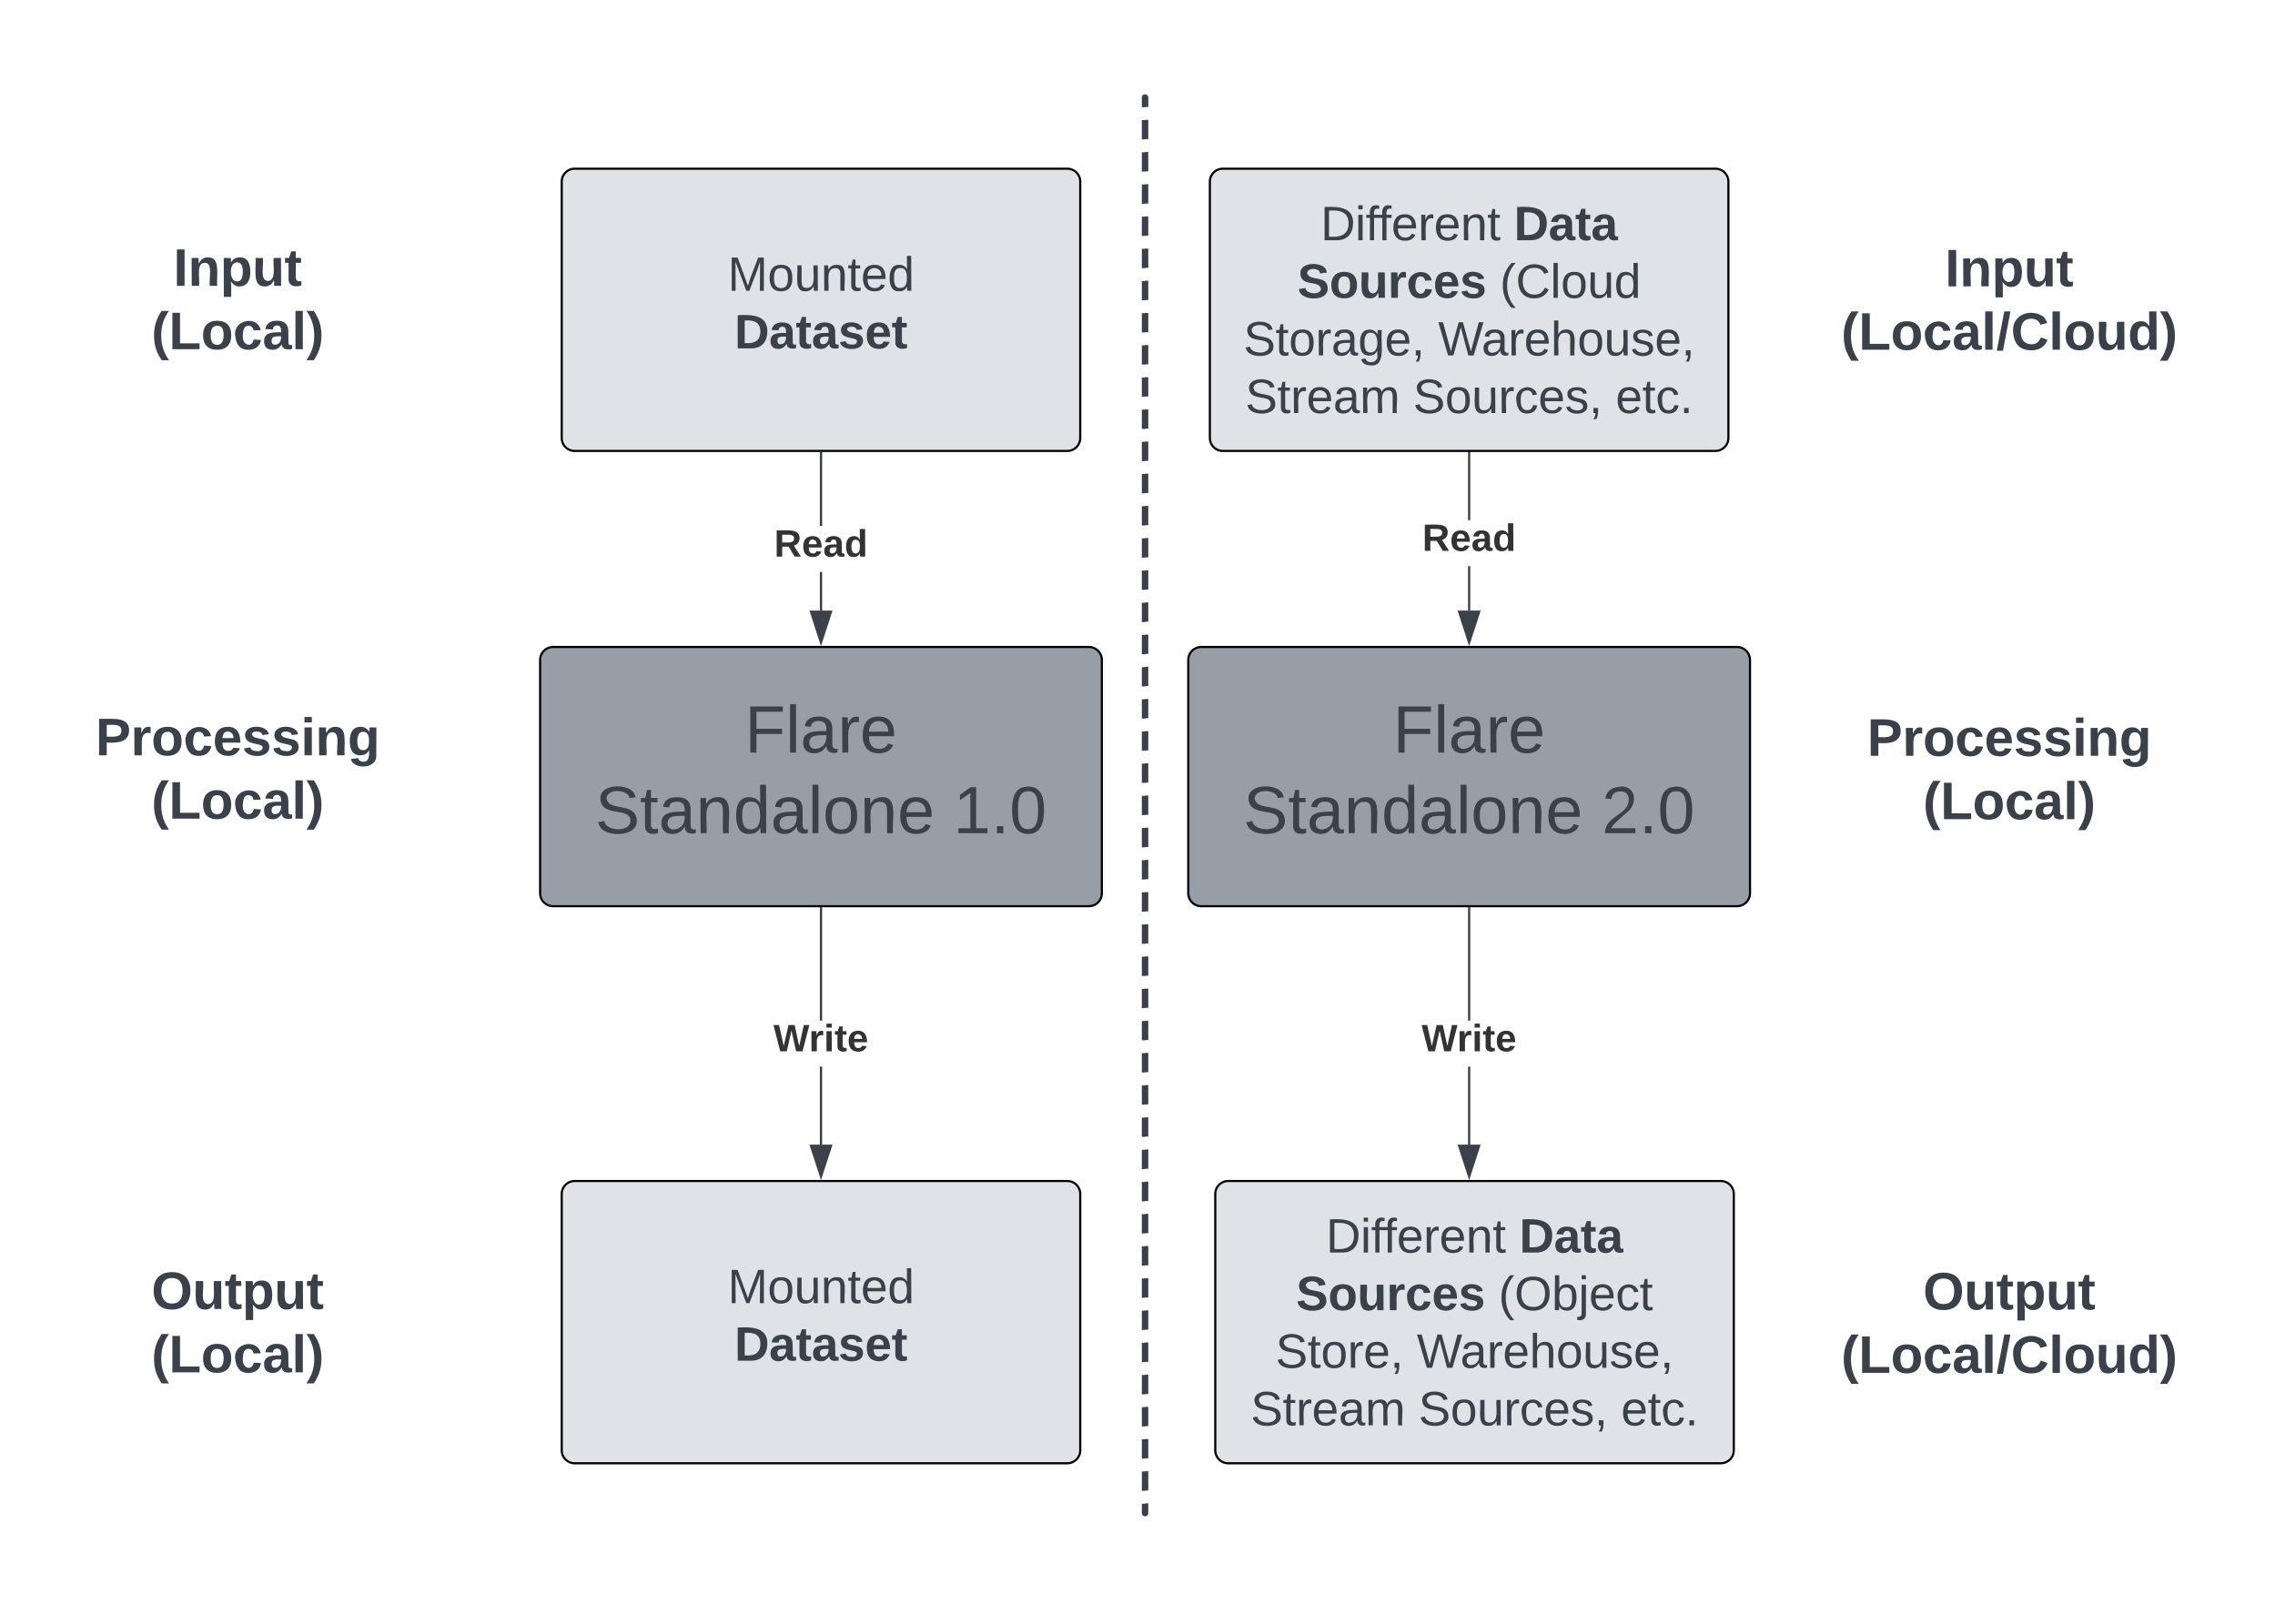 <svg xmlns="http://www.w3.org/2000/svg" xmlns:xlink="http://www.w3.org/1999/xlink" xmlns:lucid="lucid" width="1053" height="752"><g transform="translate(1090 31)" lucid:page-tab-id="0_0"><path d="M-1806.87-1258.83h3677.74v2581.66h-3677.74z" fill="#fff"/><path d="M-20 129.33a6 6 0 0 1 6-6h188.9a6 6 0 0 1 6 6v328a6 6 0 0 1-6 6H-14a6 6 0 0 1-6-6z" fill-opacity="0"/><path d="M-5.2 123.4h9.73m4.87 0h9.73m4.87 0h9.74m4.86 0l9.74-.02m4.87 0h9.74m4.87 0h9.74m4.87 0h9.75m4.86-.02h9.75m4.87 0h9.73m4.87 0h9.73m4.87 0l9.73-.02m4.87 0h9.74m4.86 0h4.87l.93.07.92.23.87.36.8.48.7.6.63.73.5.8.35.88.22.9v5m0 4.98v9.97m0 4.98v9.98m0 5v9.95m0 5v9.96m0 4.97l.02 9.97m0 4.98v9.97m0 4.97v9.97m0 4.98V253m0 4.98v9.96m0 5v9.96m0 4.98l.02 9.97m0 4.98v9.97m0 4.98v9.97m0 5v9.95m0 5v9.95m0 5v9.96m0 5l.02 9.96m0 4.98v9.97m0 5v9.96m0 5v9.95m0 5v9.97m0 4.98v4.98l-.06.94-.22.92-.36.86-.5.8-.6.72-.72.6-.8.5-.87.36-.92.22h-4.87m-4.86 0h-9.74m-4.87 0h-9.74m-4.87 0l-9.74.02m-4.87 0h-9.75m-4.86 0h-9.75m-4.87 0l-9.73.02m-4.87 0h-9.73m-4.87 0h-9.74m-4.86 0h-9.74m-4.87 0l-9.73.02m-4.87 0h-9.73m-4.87 0h-9.74m-4.86 0H-14l-.94-.06-.9-.22-.88-.36-.8-.5-.72-.6-.6-.72-.5-.8-.37-.87-.23-.93v-4.98m0-5v-9.96m0-5v-9.96m0-4.98v-9.97m0-4.98v-9.97m0-4.98v-9.97m-.02-4.98v-9.97m0-5v-9.95m0-5v-9.96m0-4.98v-9.98m0-4.98v-9.97m0-4.98v-9.98m-.02-5v-9.95m0-5v-9.95m0-5v-9.96m0-4.98V229m0-4.97v-9.97m0-4.98v-9.97m-.02-4.98v-9.96m0-5v-9.96m0-4.98v-9.97m0-4.98v-9.97m0-4.98v-5l.07-.93.22-.92.35-.87.5-.8.6-.7.72-.62.8-.5.88-.35.9-.22h4.88" stroke="#3a414a" fill="none"/><path d="M-107.5 349.33a6 6 0 0 1 6-6h363a6 6 0 0 1 6 6v131.34a6 6 0 0 1-6 6h-363a6 6 0 0 1-6-6z" stroke="#000" stroke-opacity="0" fill="#fff" fill-opacity="0"/><use xlink:href="#a" transform="matrix(1,0,0,1,-102.5,348.333) translate(152.346 59.653)"/><use xlink:href="#b" transform="matrix(1,0,0,1,-102.5,348.333) translate(111.636 86.319)"/><use xlink:href="#c" transform="matrix(1,0,0,1,-102.5,348.333) translate(165.833 86.319)"/><path d="M-20 530.43a6 6 0 0 1 6-6h728a6 6 0 0 1 6 6v131.33a6 6 0 0 1-6 6H-14a6 6 0 0 1-6-6z" fill-opacity="0"/><path d="M-5.02 524.5H4.9m4.96 0h9.9m4.97 0h9.92m4.96 0h9.93m4.95 0h9.92m4.96 0h9.92m4.96 0h9.9m4.97 0h9.93m4.96 0h9.9m4.97 0h9.9m4.97 0h9.92m4.96 0l9.92-.02m4.95 0h9.9m4.97 0h9.92m4.95 0h9.9m4.97 0h9.92m4.96 0h9.92m4.96 0h9.9m4.97 0h9.92m4.96 0h9.92m4.95 0h9.92m4.96 0h9.92m4.96 0h9.92m4.95 0h9.92m4.96 0h9.93m4.96-.02h9.9m4.96 0h9.92m4.96 0h9.92m4.96 0h9.9m4.97 0h9.9m4.97 0h9.92m4.94 0h9.92m4.96 0h9.92m4.96 0h9.9m4.97 0h9.92m4.95 0h9.92m4.96 0h9.9m4.97 0h9.92m4.96 0l9.92-.02m4.95 0h9.92m4.96 0h9.92m4.96 0h9.92m4.96 0h9.92m4.96 0h9.92m4.96 0h9.9m4.97 0h9.93m4.96 0h9.9m4.96 0h9.92m4.96 0H714l.94.06.9.22.88.36.8.5.72.6.6.72.5.8.37.88.23.9v4.9m0 4.9v9.8m0 4.9l.02 9.8m0 4.9v9.8m0 4.9v9.8m0 4.9l.02 9.8m0 4.9v9.8m0 4.9l.02 9.8m0 4.9v9.8m0 4.88v4.9l-.07.94-.22.92-.35.87-.5.8-.6.7-.72.62-.8.5-.88.35-.9.22h-4.97m-4.96 0h-9.92m-4.96 0h-9.9m-4.97 0h-9.92m-4.96 0h-9.93m-4.95 0h-9.92m-4.96 0h-9.92m-4.96 0h-9.9m-4.97 0h-9.93m-4.96 0h-9.9m-4.97 0h-9.9m-4.97 0h-9.92m-4.96 0h-9.92m-4.95 0h-9.9m-4.97 0h-9.92m-4.95 0h-9.9m-4.97 0h-9.92m-4.96 0l-9.92.02m-4.96 0h-9.9m-4.97 0h-9.92m-4.96 0h-9.92m-4.95 0h-9.92m-4.96 0h-9.92m-4.96 0h-9.92m-4.95 0h-9.92m-4.96 0h-9.93m-4.96 0h-9.9m-4.96 0h-9.92m-4.96 0h-9.92m-4.96 0h-9.9m-4.97 0h-9.9m-4.97.02h-9.92m-4.94 0h-9.92m-4.96 0h-9.92m-4.96 0h-9.9m-4.97 0h-9.92m-4.95 0h-9.92m-4.96 0h-9.9m-4.97 0h-9.92m-4.96 0h-9.92m-4.95 0h-9.92m-4.96 0h-9.92m-4.96 0h-9.92m-4.96 0H70.3m-4.96 0l-9.92.02m-4.96 0h-9.9m-4.97 0h-9.93m-4.96 0h-9.9m-4.96 0h-9.92m-4.96 0H-14l-.94-.07-.9-.23-.88-.36-.8-.48-.72-.6-.6-.73-.5-.8-.37-.88-.23-.92v-4.9m0-4.9v-9.8m0-4.9l-.02-9.8m0-4.9v-9.8m0-4.9v-9.78m0-4.9l-.02-9.8m0-4.9v-9.8m0-4.9l-.02-9.8m0-4.9v-9.8m0-4.9v-4.9l.07-.93.22-.92.35-.87.5-.8.6-.7.72-.62.8-.5.88-.36.9-.22h4.97" stroke="#3a414a" fill="none"/><path d="M-20-20.67a6 6 0 0 1 6-6h320.5a6 6 0 0 1 6 6v131.34a6 6 0 0 1-6 6H-14a6 6 0 0 1-6-6z" stroke="#000" stroke-opacity="0" fill="#fff" fill-opacity="0"/><use xlink:href="#d" transform="matrix(1,0,0,1,-15,-21.667) translate(121.068 59.653)"/><use xlink:href="#e" transform="matrix(1,0,0,1,-15,-21.667) translate(156.747 59.653)"/><use xlink:href="#f" transform="matrix(1,0,0,1,-15,-21.667) translate(96.809 86.319)"/><use xlink:href="#g" transform="matrix(1,0,0,1,-15,-21.667) translate(151.006 86.319)"/><path d="M-840 274.53a6 6 0 0 1 6-6h248a6 6 0 0 1 6 6v108a6 6 0 0 1-6 6h-248a6 6 0 0 1-6-6z" stroke="#000" fill="#979ea8"/><use xlink:href="#h" transform="matrix(1,0,0,1,-828,280.526) translate(82.698 36.889)"/><use xlink:href="#i" transform="matrix(1,0,0,1,-828,280.526) translate(13.475 74.222)"/><use xlink:href="#j" transform="matrix(1,0,0,1,-828,280.526) translate(179.315 74.222)"/><path d="M-830 53.1a6 6 0 0 1 6-6h228a6 6 0 0 1 6 6v118.66a6 6 0 0 1-6 6h-228a6 6 0 0 1-6-6z" stroke="#000" fill="#dfe3e8"/><use xlink:href="#k" transform="matrix(1,0,0,1,-818,59.096) translate(64.821 44.528)"/><use xlink:href="#l" transform="matrix(1,0,0,1,-818,59.096) translate(67.969 71.194)"/><path d="M-709.5 251.68h-1V233.8h1zm0-39.2h-1v-33.75h1z" stroke="#3a414a" stroke-width=".05" fill="#3a414a"/><path d="M-709.5 178.74h-1v-.5h1z" fill="#3a414a"/><path d="M-709.48 178.76h-1.04v-.56h1.04zm-1-.5v.45h.96v-.45z" stroke="#3a414a" stroke-width=".05" fill="#3a414a"/><path d="M-710 266.44l-4.64-14.26h9.28z" fill="#3a414a"/><path d="M-710 268.06l-5.32-16.38h10.64zm-3.95-15.38l3.95 12.15 3.95-12.15z" stroke="#3a414a" stroke-width=".05" fill="#3a414a"/><use xlink:href="#m" transform="matrix(1,0,0,1,-731.679,212.478) translate(0 14.222)"/><path d="M-709.5 498.92h-1v-36.1h1zm0-57.44h-1v-52h1z" stroke="#3a414a" stroke-width=".05" fill="#3a414a"/><path d="M-709.5 389.5h-1v-.5h1z" fill="#3a414a"/><path d="M-709.48 389.53h-1.04v-.57h1.04zm-1-.52v.48h.96V389z" stroke="#3a414a" stroke-width=".05" fill="#3a414a"/><path d="M-710 513.68l-4.64-14.26h9.28z" fill="#3a414a"/><path d="M-710 515.3l-5.32-16.38h10.64zm-3.95-15.38l3.95 12.14 3.95-12.14z" stroke="#3a414a" stroke-width=".05" fill="#3a414a"/><use xlink:href="#n" transform="matrix(1,0,0,1,-732,441.478) translate(0 14.222)"/><path d="M-540 274.53a6 6 0 0 1 6-6h248a6 6 0 0 1 6 6v108a6 6 0 0 1-6 6h-248a6 6 0 0 1-6-6z" stroke="#000" fill="#979ea8"/><use xlink:href="#h" transform="matrix(1,0,0,1,-528,280.526) translate(82.698 36.889)"/><use xlink:href="#i" transform="matrix(1,0,0,1,-528,280.526) translate(13.475 74.222)"/><use xlink:href="#o" transform="matrix(1,0,0,1,-528,280.526) translate(179.315 74.222)"/><path d="M-409.5 251.68h-1v-20.54h1zm0-41.87h-1v-36.4h1zM-409.5 173.4h-1v-.5h1z" stroke="#3a414a" stroke-width=".05" fill="#3a414a"/><path d="M-410 266.44l-4.64-14.26h9.28z" fill="#3a414a"/><path d="M-410 268.06l-5.32-16.38h10.64zm-3.95-15.38l3.95 12.15 3.95-12.15z" stroke="#3a414a" stroke-width=".05" fill="#3a414a"/><use xlink:href="#m" transform="matrix(1,0,0,1,-431.679,209.811) translate(0 14.222)"/><path d="M-409.5 498.92h-1v-36.1h1zm0-57.44h-1v-52h1z" stroke="#3a414a" stroke-width=".05" fill="#3a414a"/><path d="M-409.5 389.5h-1v-.5h1z" fill="#3a414a"/><path d="M-409.48 389.53h-1.04v-.57h1.04zm-1-.52v.48h.96V389z" stroke="#3a414a" stroke-width=".05" fill="#3a414a"/><path d="M-410 513.68l-4.64-14.26h9.28z" fill="#3a414a"/><path d="M-410 515.3l-5.32-16.38h10.64zm-3.95-15.38l3.95 12.14 3.95-12.14z" stroke="#3a414a" stroke-width=".05" fill="#3a414a"/><use xlink:href="#n" transform="matrix(1,0,0,1,-432,441.478) translate(0 14.222)"/><path d="M-530 53.1a6 6 0 0 1 6-6h228a6 6 0 0 1 6 6v118.66a6 6 0 0 1-6 6h-228a6 6 0 0 1-6-6z" stroke="#000" fill="#dfe3e8"/><use xlink:href="#p" transform="matrix(1,0,0,1,-518,59.096) translate(39.235 21.122)"/><use xlink:href="#q" transform="matrix(1,0,0,1,-518,59.096) translate(128.741 21.122)"/><use xlink:href="#r" transform="matrix(1,0,0,1,-518,59.096) translate(28.525 47.788)"/><use xlink:href="#s" transform="matrix(1,0,0,1,-518,59.096) translate(122.228 47.788)"/><use xlink:href="#t" transform="matrix(1,0,0,1,-518,59.096) translate(3.556 74.455)"/><use xlink:href="#u" transform="matrix(1,0,0,1,-518,59.096) translate(93.617 74.455)"/><use xlink:href="#v" transform="matrix(1,0,0,1,-518,59.096) translate(4.389 101.122)"/><use xlink:href="#w" transform="matrix(1,0,0,1,-518,59.096) translate(82.043 101.122)"/><use xlink:href="#x" transform="matrix(1,0,0,1,-518,59.096) translate(175.809 101.122)"/><path d="M-527.5 521.76a6 6 0 0 1 6-6h228a6 6 0 0 1 6 6v118.67a6 6 0 0 1-6 6h-228a6 6 0 0 1-6-6z" stroke="#000" fill="#dfe3e8"/><g><use xlink:href="#p" transform="matrix(1,0,0,1,-515.5,527.763) translate(39.235 21.122)"/><use xlink:href="#q" transform="matrix(1,0,0,1,-515.5,527.763) translate(128.741 21.122)"/><use xlink:href="#y" transform="matrix(1,0,0,1,-515.5,527.763) translate(25.407 47.788)"/><use xlink:href="#z" transform="matrix(1,0,0,1,-515.5,527.763) translate(119.111 47.788)"/><use xlink:href="#A" transform="matrix(1,0,0,1,-515.5,527.763) translate(15.901 74.455)"/><use xlink:href="#u" transform="matrix(1,0,0,1,-515.5,527.763) translate(81.272 74.455)"/><use xlink:href="#v" transform="matrix(1,0,0,1,-515.5,527.763) translate(4.389 101.122)"/><use xlink:href="#w" transform="matrix(1,0,0,1,-515.5,527.763) translate(82.043 101.122)"/><use xlink:href="#x" transform="matrix(1,0,0,1,-515.5,527.763) translate(175.809 101.122)"/></g><path d="M-830 521.76a6 6 0 0 1 6-6h228a6 6 0 0 1 6 6v118.67a6 6 0 0 1-6 6h-228a6 6 0 0 1-6-6z" stroke="#000" fill="#dfe3e8"/><g><use xlink:href="#k" transform="matrix(1,0,0,1,-818,527.763) translate(64.821 44.528)"/><use xlink:href="#l" transform="matrix(1,0,0,1,-818,527.763) translate(67.969 71.194)"/></g><path d="M-1100 79.1a6 6 0 0 1 6-6h228a6 6 0 0 1 6 6v56.66a6 6 0 0 1-6 6h-228a6 6 0 0 1-6-6z" stroke="#000" stroke-opacity="0" fill="#fff" fill-opacity="0"/><g><use xlink:href="#B" transform="matrix(1,0,0,1,-1095,78.096) translate(85.259 23.243)"/><use xlink:href="#C" transform="matrix(1,0,0,1,-1095,78.096) translate(75.074 52.576)"/></g><path d="M-1100 552.76a6 6 0 0 1 6-6h228a6 6 0 0 1 6 6v56.67a6 6 0 0 1-6 6h-228a6 6 0 0 1-6-6z" stroke="#000" stroke-opacity="0" fill="#fff" fill-opacity="0"/><g><use xlink:href="#D" transform="matrix(1,0,0,1,-1095,551.763) translate(75.108 23.243)"/><use xlink:href="#C" transform="matrix(1,0,0,1,-1095,551.763) translate(75.074 52.576)"/></g><path d="M-1100 296.43a6 6 0 0 1 6-6h228a6 6 0 0 1 6 6v56.67a6 6 0 0 1-6 6h-228a6 6 0 0 1-6-6z" stroke="#000" stroke-opacity="0" fill="#fff" fill-opacity="0"/><g><use xlink:href="#E" transform="matrix(1,0,0,1,-1095,295.43) translate(49.238 23.243)"/><use xlink:href="#C" transform="matrix(1,0,0,1,-1095,295.43) translate(75.074 52.576)"/></g><path d="M-280 79.33a6 6 0 0 1 6-6h228a6 6 0 0 1 6 6V136a6 6 0 0 1-6 6h-228a6 6 0 0 1-6-6z" stroke="#000" stroke-opacity="0" fill="#fff" fill-opacity="0"/><g><use xlink:href="#B" transform="matrix(1,0,0,1,-275,78.333) translate(85.259 23.243)"/><use xlink:href="#F" transform="matrix(1,0,0,1,-275,78.333) translate(37.185 52.576)"/></g><path d="M-280 553a6 6 0 0 1 6-6h228a6 6 0 0 1 6 6v56.67a6 6 0 0 1-6 6h-228a6 6 0 0 1-6-6z" stroke="#000" stroke-opacity="0" fill="#fff" fill-opacity="0"/><g><use xlink:href="#D" transform="matrix(1,0,0,1,-275,552) translate(75.108 23.243)"/><use xlink:href="#F" transform="matrix(1,0,0,1,-275,552) translate(37.185 52.576)"/></g><path d="M-280 296.67a6 6 0 0 1 6-6h228a6 6 0 0 1 6 6v56.66a6 6 0 0 1-6 6h-228a6 6 0 0 1-6-6z" stroke="#000" stroke-opacity="0" fill="#fff" fill-opacity="0"/><g><use xlink:href="#E" transform="matrix(1,0,0,1,-275,295.667) translate(49.238 23.243)"/><use xlink:href="#C" transform="matrix(1,0,0,1,-275,295.667) translate(75.074 52.576)"/></g><g fill="none"><path d="M-560 13.42a.75.75 0 0 1 .75.75V669.5a.75.75 0 0 1-.75.75.75.75 0 0 1-.75-.75V14.17a.75.75 0 0 1 .75-.75z"/><path d="M-559.26 24.48v8.93m0 5.97v8.94m0 5.97v8.94m0 5.97v8.93m0 5.96V93m0 5.96v8.94m0 5.96v8.93m0 5.95v8.94m0 5.95v8.94m0 5.95v8.93m0 5.96v8.94m0 5.96v8.94m0 5.96v8.93m0 5.96v8.94m0 5.96v8.94m0 5.96v8.93m0 5.96v8.94m0 5.96v8.94m0 5.96v8.93m0 5.96v8.95m0 5.96v8.95m0 5.96v8.94m0 5.96v8.94m0 5.96v8.94m0 5.96v8.93m0 5.96v8.93m0 5.96v8.93m0 5.96v8.92m0 5.96v8.94m0 5.96v8.94m0 5.96v8.93m0 5.97v8.94m0 5.97v8.94m0 5.96V525m0 5.96v8.94m0 5.96v8.94m0 5.95v8.94m0 5.95v8.94m0 5.95v8.94m0 5.94v8.94m0 5.96v8.94m0 5.96v8.94m0 5.95v8.94m0 5.96v4.59l-.03.1-.03.12-.06.1-.07.1-.1.07-.1.07-.1.04-.1.04h-.25l-.1-.03-.12-.03-.1-.06-.1-.07-.07-.1-.07-.1-.04-.1-.04-.1v-4.48m0-5.96v-8.95m0-5.96v-8.94m0-5.96v-8.94m0-5.96v-8.94m0-5.96v-8.93m0-5.96v-8.93m0-5.96v-8.93m0-5.96V546m0-5.96v-8.94m0-5.96v-8.94m0-5.96v-8.93m0-5.97v-8.94m0-5.97v-8.94m0-5.97v-8.93m0-5.96v-8.94m0-5.96v-8.94m0-5.96v-8.93m0-5.95V397m0-5.95v-8.94m0-5.95v-8.93m0-5.96v-8.94m0-5.96v-8.94m0-5.96v-8.93m0-5.96v-8.94m0-5.96v-8.94m0-5.96v-8.93m0-5.96v-8.94m0-5.96v-8.94m0-5.96v-8.93m0-5.96v-8.95m0-5.96v-8.95m0-5.96v-8.94m0-5.96v-8.94m0-5.96v-8.94m0-5.95v-8.93m0-5.96v-8.93m0-5.96v-8.93m0-5.95v-8.94m0-5.96v-8.94m0-5.96v-8.94m0-5.95V54.4m0-5.97V39.5m0-5.97V24.6m0-5.96v-4.59l.03-.12.03-.1.06-.1.07-.1.1-.07.1-.06.1-.05.1-.02h.25l.1.02.12.05.1.06.1.08.07.1.07.1.04.1.04.1v4.48" stroke="#3a414a" stroke-width="1.5"/></g><defs><path fill="#3a414a" d="M176-78C186 10 51 31 16-35c-5-9-9-19-11-32l52-8c4 21 12 37 35 38 23 0 32-16 32-40v-130H75v-41h101v170" id="G"/><path fill="#3a414a" d="M24-248c120-7 223 5 221 122C244-46 201 0 124 0H24v-248zM76-40c74 7 117-18 117-86 0-67-45-88-117-82v168" id="H"/><path fill="#3a414a" d="M182-130c37 4 62 22 62 59C244 23 116-4 24 0v-248c84 5 203-23 205 63 0 31-19 50-47 55zM76-148c40-3 101 13 101-30 0-44-60-28-101-31v61zm0 110c48-3 116 14 116-37 0-48-69-32-116-35v72" id="I"/><path fill="#3a414a" d="M67-125c0 53 21 87 73 88 37 1 54-22 65-47l45 17C233-25 199 4 140 4 58 4 20-42 15-125 8-235 124-281 211-232c18 10 29 29 36 50l-46 12c-8-25-30-41-62-41-52 0-71 34-72 86" id="J"/><g id="a"><use transform="matrix(0.062,0,0,0.062,0,0)" xlink:href="#G"/><use transform="matrix(0.062,0,0,0.062,12.346,0)" xlink:href="#H"/><use transform="matrix(0.062,0,0,0.062,28.333,0)" xlink:href="#I"/><use transform="matrix(0.062,0,0,0.062,44.321,0)" xlink:href="#J"/></g><path fill="#3a414a" d="M133-34C117-15 103 5 69 4 32 3 11-16 11-54c-1-60 55-63 116-61 1-26-3-47-28-47-18 1-26 9-28 27l-52-2c7-38 36-58 82-57s74 22 75 68l1 82c-1 14 12 18 25 15v27c-30 8-71 5-69-32zm-48 3c29 0 43-24 42-57-32 0-66-3-65 30 0 17 8 27 23 27" id="K"/><path fill="#3a414a" d="M115-3C79 11 28 4 28-45v-112H4v-33h27l15-45h31v45h36v33H77v99c-1 23 16 31 38 25v30" id="L"/><g id="b"><use transform="matrix(0.062,0,0,0.062,0,0)" xlink:href="#H"/><use transform="matrix(0.062,0,0,0.062,15.988,0)" xlink:href="#K"/><use transform="matrix(0.062,0,0,0.062,28.333,0)" xlink:href="#L"/><use transform="matrix(0.062,0,0,0.062,35.679,0)" xlink:href="#K"/></g><path fill="#3a414a" d="M169-182c-1-43-94-46-97-3 18 66 151 10 154 114 3 95-165 93-204 36-6-8-10-19-12-30l50-8c3 46 112 56 116 5-17-69-150-10-154-114-4-87 153-88 188-35 5 8 8 18 10 28" id="M"/><path fill="#3a414a" d="M110-194c64 0 96 36 96 99 0 64-35 99-97 99-61 0-95-36-95-99 0-62 34-99 96-99zm-1 164c35 0 45-28 45-65 0-40-10-65-43-65-34 0-45 26-45 65 0 36 10 65 43 65" id="N"/><path fill="#3a414a" d="M85 4C-2 5 27-109 22-190h50c7 57-23 150 33 157 60-5 35-97 40-157h50l1 190h-47c-2-12 1-28-3-38-12 25-28 42-61 42" id="O"/><path fill="#3a414a" d="M135-150c-39-12-60 13-60 57V0H25l-1-190h47c2 13-1 29 3 40 6-28 27-53 61-41v41" id="P"/><path fill="#3a414a" d="M190-63c-7 42-38 67-86 67-59 0-84-38-90-98-12-110 154-137 174-36l-49 2c-2-19-15-32-35-32-30 0-35 28-38 64-6 74 65 87 74 30" id="Q"/><path fill="#3a414a" d="M185-48c-13 30-37 53-82 52C43 2 14-33 14-96s30-98 90-98c62 0 83 45 84 108H66c0 31 8 55 39 56 18 0 30-7 34-22zm-45-69c5-46-57-63-70-21-2 6-4 13-4 21h74" id="R"/><path fill="#3a414a" d="M137-138c1-29-70-34-71-4 15 46 118 7 119 86 1 83-164 76-172 9l43-7c4 19 20 25 44 25 33 8 57-30 24-41C81-84 22-81 20-136c-2-80 154-74 161-7" id="S"/><g id="c"><use transform="matrix(0.062,0,0,0.062,0,0)" xlink:href="#M"/><use transform="matrix(0.062,0,0,0.062,14.815,0)" xlink:href="#N"/><use transform="matrix(0.062,0,0,0.062,28.333,0)" xlink:href="#O"/><use transform="matrix(0.062,0,0,0.062,41.852,0)" xlink:href="#P"/><use transform="matrix(0.062,0,0,0.062,50.494,0)" xlink:href="#Q"/><use transform="matrix(0.062,0,0,0.062,62.84,0)" xlink:href="#R"/><use transform="matrix(0.062,0,0,0.062,75.185,0)" xlink:href="#S"/></g><path fill="#3a414a" d="M175 0L67-191c6 58 2 128 3 191H24v-248h59L193-55c-6-58-2-129-3-193h46V0h-61" id="T"/><g id="d"><use transform="matrix(0.062,0,0,0.062,0,0)" xlink:href="#T"/><use transform="matrix(0.062,0,0,0.062,15.988,0)" xlink:href="#N"/></g><path fill="#3a414a" d="M140-251c80 0 125 45 125 126 0 70-33 111-92 124 6 28 34 38 68 31l-1 36C177 83 129 55 120 2 51-6 15-50 15-125c0-81 44-126 125-126zm-1 214c52 0 73-35 73-88 0-50-21-86-72-86-52 0-73 35-73 86s22 88 72 88" id="U"/><path fill="#3a414a" d="M24 0v-248h52v208h133V0H24" id="V"/><g id="e"><use transform="matrix(0.062,0,0,0.062,0,0)" xlink:href="#M"/><use transform="matrix(0.062,0,0,0.062,14.815,0)" xlink:href="#U"/><use transform="matrix(0.062,0,0,0.062,32.099,0)" xlink:href="#V"/></g><g id="f"><use transform="matrix(0.062,0,0,0.062,0,0)" xlink:href="#H"/><use transform="matrix(0.062,0,0,0.062,15.988,0)" xlink:href="#K"/><use transform="matrix(0.062,0,0,0.062,28.333,0)" xlink:href="#L"/><use transform="matrix(0.062,0,0,0.062,35.679,0)" xlink:href="#K"/></g><g id="g"><use transform="matrix(0.062,0,0,0.062,0,0)" xlink:href="#M"/><use transform="matrix(0.062,0,0,0.062,14.815,0)" xlink:href="#N"/><use transform="matrix(0.062,0,0,0.062,28.333,0)" xlink:href="#O"/><use transform="matrix(0.062,0,0,0.062,41.852,0)" xlink:href="#P"/><use transform="matrix(0.062,0,0,0.062,50.494,0)" xlink:href="#Q"/><use transform="matrix(0.062,0,0,0.062,62.84,0)" xlink:href="#R"/></g><path fill="#3a414a" d="M63-220v92h138v28H63V0H30v-248h175v28H63" id="W"/><path fill="#3a414a" d="M24 0v-261h32V0H24" id="X"/><path fill="#3a414a" d="M141-36C126-15 110 5 73 4 37 3 15-17 15-53c-1-64 63-63 125-63 3-35-9-54-41-54-24 1-41 7-42 31l-33-3c5-37 33-52 76-52 45 0 72 20 72 64v82c-1 20 7 32 28 27v20c-31 9-61-2-59-35zM48-53c0 20 12 33 32 33 41-3 63-29 60-74-43 2-92-5-92 41" id="Y"/><path fill="#3a414a" d="M114-163C36-179 61-72 57 0H25l-1-190h30c1 12-1 29 2 39 6-27 23-49 58-41v29" id="Z"/><path fill="#3a414a" d="M100-194c63 0 86 42 84 106H49c0 40 14 67 53 68 26 1 43-12 49-29l28 8c-11 28-37 45-77 45C44 4 14-33 15-96c1-61 26-98 85-98zm52 81c6-60-76-77-97-28-3 7-6 17-6 28h103" id="aa"/><g id="h"><use transform="matrix(0.086,0,0,0.086,0,0)" xlink:href="#W"/><use transform="matrix(0.086,0,0,0.086,18.926,0)" xlink:href="#X"/><use transform="matrix(0.086,0,0,0.086,25.753,0)" xlink:href="#Y"/><use transform="matrix(0.086,0,0,0.086,43.037,0)" xlink:href="#Z"/><use transform="matrix(0.086,0,0,0.086,53.321,0)" xlink:href="#aa"/></g><path fill="#3a414a" d="M185-189c-5-48-123-54-124 2 14 75 158 14 163 119 3 78-121 87-175 55-17-10-28-26-33-46l33-7c5 56 141 63 141-1 0-78-155-14-162-118-5-82 145-84 179-34 5 7 8 16 11 25" id="ab"/><path fill="#3a414a" d="M59-47c-2 24 18 29 38 22v24C64 9 27 4 27-40v-127H5v-23h24l9-43h21v43h35v23H59v120" id="ac"/><path fill="#3a414a" d="M117-194c89-4 53 116 60 194h-32v-121c0-31-8-49-39-48C34-167 62-67 57 0H25l-1-190h30c1 10-1 24 2 32 11-22 29-35 61-36" id="ad"/><path fill="#3a414a" d="M85-194c31 0 48 13 60 33l-1-100h32l1 261h-30c-2-10 0-23-3-31C134-8 116 4 85 4 32 4 16-35 15-94c0-66 23-100 70-100zm9 24c-40 0-46 34-46 75 0 40 6 74 45 74 42 0 51-32 51-76 0-42-9-74-50-73" id="ae"/><path fill="#3a414a" d="M100-194c62-1 85 37 85 99 1 63-27 99-86 99S16-35 15-95c0-66 28-99 85-99zM99-20c44 1 53-31 53-75 0-43-8-75-51-75s-53 32-53 75 10 74 51 75" id="af"/><g id="i"><use transform="matrix(0.086,0,0,0.086,0,0)" xlink:href="#ab"/><use transform="matrix(0.086,0,0,0.086,20.741,0)" xlink:href="#ac"/><use transform="matrix(0.086,0,0,0.086,29.383,0)" xlink:href="#Y"/><use transform="matrix(0.086,0,0,0.086,46.667,0)" xlink:href="#ad"/><use transform="matrix(0.086,0,0,0.086,63.951,0)" xlink:href="#ae"/><use transform="matrix(0.086,0,0,0.086,81.235,0)" xlink:href="#Y"/><use transform="matrix(0.086,0,0,0.086,98.519,0)" xlink:href="#X"/><use transform="matrix(0.086,0,0,0.086,105.346,0)" xlink:href="#af"/><use transform="matrix(0.086,0,0,0.086,122.63,0)" xlink:href="#ad"/><use transform="matrix(0.086,0,0,0.086,139.914,0)" xlink:href="#aa"/></g><path fill="#3a414a" d="M27 0v-27h64v-190l-56 39v-29l58-41h29v221h61V0H27" id="ag"/><path fill="#3a414a" d="M33 0v-38h34V0H33" id="ah"/><path fill="#3a414a" d="M101-251c68 0 85 55 85 127S166 4 100 4C33 4 14-52 14-124c0-73 17-127 87-127zm-1 229c47 0 54-49 54-102s-4-102-53-102c-51 0-55 48-55 102 0 53 5 102 54 102" id="ai"/><g id="j"><use transform="matrix(0.086,0,0,0.086,0,0)" xlink:href="#ag"/><use transform="matrix(0.086,0,0,0.086,17.284,0)" xlink:href="#ah"/><use transform="matrix(0.086,0,0,0.086,25.926,0)" xlink:href="#ai"/></g><path fill="#3a414a" d="M240 0l2-218c-23 76-54 145-80 218h-23L58-218 59 0H30v-248h44l77 211c21-75 51-140 76-211h43V0h-30" id="aj"/><path fill="#3a414a" d="M84 4C-5 8 30-112 23-190h32v120c0 31 7 50 39 49 72-2 45-101 50-169h31l1 190h-30c-1-10 1-25-2-33-11 22-28 36-60 37" id="ak"/><g id="k"><use transform="matrix(0.062,0,0,0.062,0,0)" xlink:href="#aj"/><use transform="matrix(0.062,0,0,0.062,18.457,0)" xlink:href="#af"/><use transform="matrix(0.062,0,0,0.062,30.802,0)" xlink:href="#ak"/><use transform="matrix(0.062,0,0,0.062,43.148,0)" xlink:href="#ad"/><use transform="matrix(0.062,0,0,0.062,55.494,0)" xlink:href="#ac"/><use transform="matrix(0.062,0,0,0.062,61.667,0)" xlink:href="#aa"/><use transform="matrix(0.062,0,0,0.062,74.012,0)" xlink:href="#ae"/></g><g id="l"><use transform="matrix(0.062,0,0,0.062,0,0)" xlink:href="#H"/><use transform="matrix(0.062,0,0,0.062,15.988,0)" xlink:href="#K"/><use transform="matrix(0.062,0,0,0.062,28.333,0)" xlink:href="#L"/><use transform="matrix(0.062,0,0,0.062,35.679,0)" xlink:href="#K"/><use transform="matrix(0.062,0,0,0.062,48.025,0)" xlink:href="#S"/><use transform="matrix(0.062,0,0,0.062,60.37,0)" xlink:href="#R"/><use transform="matrix(0.062,0,0,0.062,72.716,0)" xlink:href="#L"/></g><path fill="#333" d="M240-174c0 40-23 61-54 70L253 0h-59l-57-94H76V0H24v-248c93 4 217-23 216 74zM76-134c48-2 112 12 112-38 0-48-66-32-112-35v73" id="al"/><path fill="#333" d="M185-48c-13 30-37 53-82 52C43 2 14-33 14-96s30-98 90-98c62 0 83 45 84 108H66c0 31 8 55 39 56 18 0 30-7 34-22zm-45-69c5-46-57-63-70-21-2 6-4 13-4 21h74" id="am"/><path fill="#333" d="M133-34C117-15 103 5 69 4 32 3 11-16 11-54c-1-60 55-63 116-61 1-26-3-47-28-47-18 1-26 9-28 27l-52-2c7-38 36-58 82-57s74 22 75 68l1 82c-1 14 12 18 25 15v27c-30 8-71 5-69-32zm-48 3c29 0 43-24 42-57-32 0-66-3-65 30 0 17 8 27 23 27" id="an"/><path fill="#333" d="M88-194c31-1 46 15 58 34l-1-101h50l1 261h-48c-2-10 0-23-3-31C134-8 116 4 84 4 32 4 16-41 15-95c0-56 19-97 73-99zm17 164c33 0 40-30 41-66 1-37-9-64-41-64s-38 30-39 65c0 43 13 65 39 65" id="ao"/><g id="m"><use transform="matrix(0.049,0,0,0.049,0,0)" xlink:href="#al"/><use transform="matrix(0.049,0,0,0.049,12.79,0)" xlink:href="#am"/><use transform="matrix(0.049,0,0,0.049,22.667,0)" xlink:href="#an"/><use transform="matrix(0.049,0,0,0.049,32.543,0)" xlink:href="#ao"/></g><path fill="#333" d="M275 0h-61l-44-196L126 0H64L0-248h53L97-49l45-199h58l43 199 44-199h52" id="ap"/><path fill="#333" d="M135-150c-39-12-60 13-60 57V0H25l-1-190h47c2 13-1 29 3 40 6-28 27-53 61-41v41" id="aq"/><path fill="#333" d="M25-224v-37h50v37H25zM25 0v-190h50V0H25" id="ar"/><path fill="#333" d="M115-3C79 11 28 4 28-45v-112H4v-33h27l15-45h31v45h36v33H77v99c-1 23 16 31 38 25v30" id="as"/><g id="n"><use transform="matrix(0.049,0,0,0.049,0,0)" xlink:href="#ap"/><use transform="matrix(0.049,0,0,0.049,16.395,0)" xlink:href="#aq"/><use transform="matrix(0.049,0,0,0.049,23.309,0)" xlink:href="#ar"/><use transform="matrix(0.049,0,0,0.049,28.247,0)" xlink:href="#as"/><use transform="matrix(0.049,0,0,0.049,34.123,0)" xlink:href="#am"/></g><path fill="#3a414a" d="M101-251c82-7 93 87 43 132L82-64C71-53 59-42 53-27h129V0H18c2-99 128-94 128-182 0-28-16-43-45-43s-46 15-49 41l-32-3c6-41 34-60 81-64" id="at"/><g id="o"><use transform="matrix(0.086,0,0,0.086,0,0)" xlink:href="#at"/><use transform="matrix(0.086,0,0,0.086,17.284,0)" xlink:href="#ah"/><use transform="matrix(0.086,0,0,0.086,25.926,0)" xlink:href="#ai"/></g><path fill="#3a414a" d="M30-248c118-7 216 8 213 122C240-48 200 0 122 0H30v-248zM63-27c89 8 146-16 146-99s-60-101-146-95v194" id="au"/><path fill="#3a414a" d="M24-231v-30h32v30H24zM24 0v-190h32V0H24" id="av"/><path fill="#3a414a" d="M101-234c-31-9-42 10-38 44h38v23H63V0H32v-167H5v-23h27c-7-52 17-82 69-68v24" id="aw"/><g id="p"><use transform="matrix(0.062,0,0,0.062,0,0)" xlink:href="#au"/><use transform="matrix(0.062,0,0,0.062,15.988,0)" xlink:href="#av"/><use transform="matrix(0.062,0,0,0.062,20.864,0)" xlink:href="#aw"/><use transform="matrix(0.062,0,0,0.062,26.605,0)" xlink:href="#aw"/><use transform="matrix(0.062,0,0,0.062,32.778,0)" xlink:href="#aa"/><use transform="matrix(0.062,0,0,0.062,45.123,0)" xlink:href="#Z"/><use transform="matrix(0.062,0,0,0.062,52.469,0)" xlink:href="#aa"/><use transform="matrix(0.062,0,0,0.062,64.815,0)" xlink:href="#ad"/><use transform="matrix(0.062,0,0,0.062,77.16,0)" xlink:href="#ac"/></g><g id="q"><use transform="matrix(0.062,0,0,0.062,0,0)" xlink:href="#H"/><use transform="matrix(0.062,0,0,0.062,15.988,0)" xlink:href="#K"/><use transform="matrix(0.062,0,0,0.062,28.333,0)" xlink:href="#L"/><use transform="matrix(0.062,0,0,0.062,35.679,0)" xlink:href="#K"/></g><g id="r"><use transform="matrix(0.062,0,0,0.062,0,0)" xlink:href="#M"/><use transform="matrix(0.062,0,0,0.062,14.815,0)" xlink:href="#N"/><use transform="matrix(0.062,0,0,0.062,28.333,0)" xlink:href="#O"/><use transform="matrix(0.062,0,0,0.062,41.852,0)" xlink:href="#P"/><use transform="matrix(0.062,0,0,0.062,50.494,0)" xlink:href="#Q"/><use transform="matrix(0.062,0,0,0.062,62.84,0)" xlink:href="#R"/><use transform="matrix(0.062,0,0,0.062,75.185,0)" xlink:href="#S"/></g><path fill="#3a414a" d="M87 75C49 33 22-17 22-94c0-76 28-126 65-167h31c-38 41-64 92-64 168S80 34 118 75H87" id="ax"/><path fill="#3a414a" d="M212-179c-10-28-35-45-73-45-59 0-87 40-87 99 0 60 29 101 89 101 43 0 62-24 78-52l27 14C228-24 195 4 139 4 59 4 22-46 18-125c-6-104 99-153 187-111 19 9 31 26 39 46" id="ay"/><g id="s"><use transform="matrix(0.062,0,0,0.062,0,0)" xlink:href="#ax"/><use transform="matrix(0.062,0,0,0.062,7.346,0)" xlink:href="#ay"/><use transform="matrix(0.062,0,0,0.062,23.333,0)" xlink:href="#X"/><use transform="matrix(0.062,0,0,0.062,28.21,0)" xlink:href="#af"/><use transform="matrix(0.062,0,0,0.062,40.556,0)" xlink:href="#ak"/><use transform="matrix(0.062,0,0,0.062,52.901,0)" xlink:href="#ae"/></g><path fill="#3a414a" d="M177-190C167-65 218 103 67 71c-23-6-38-20-44-43l32-5c15 47 100 32 89-28v-30C133-14 115 1 83 1 29 1 15-40 15-95c0-56 16-97 71-98 29-1 48 16 59 35 1-10 0-23 2-32h30zM94-22c36 0 50-32 50-73 0-42-14-75-50-75-39 0-46 34-46 75s6 73 46 73" id="az"/><path fill="#3a414a" d="M68-38c1 34 0 65-14 84H32c9-13 17-26 17-46H33v-38h35" id="aA"/><g id="t"><use transform="matrix(0.062,0,0,0.062,0,0)" xlink:href="#ab"/><use transform="matrix(0.062,0,0,0.062,14.815,0)" xlink:href="#ac"/><use transform="matrix(0.062,0,0,0.062,20.988,0)" xlink:href="#af"/><use transform="matrix(0.062,0,0,0.062,33.333,0)" xlink:href="#Z"/><use transform="matrix(0.062,0,0,0.062,40.679,0)" xlink:href="#Y"/><use transform="matrix(0.062,0,0,0.062,53.025,0)" xlink:href="#az"/><use transform="matrix(0.062,0,0,0.062,65.37,0)" xlink:href="#aa"/><use transform="matrix(0.062,0,0,0.062,77.716,0)" xlink:href="#aA"/></g><path fill="#3a414a" d="M266 0h-40l-56-210L115 0H75L2-248h35L96-30l15-64 43-154h32l59 218 59-218h35" id="aB"/><path fill="#3a414a" d="M106-169C34-169 62-67 57 0H25v-261h32l-1 103c12-21 28-36 61-36 89 0 53 116 60 194h-32v-121c2-32-8-49-39-48" id="aC"/><path fill="#3a414a" d="M135-143c-3-34-86-38-87 0 15 53 115 12 119 90S17 21 10-45l28-5c4 36 97 45 98 0-10-56-113-15-118-90-4-57 82-63 122-42 12 7 21 19 24 35" id="aD"/><g id="u"><use transform="matrix(0.062,0,0,0.062,0,0)" xlink:href="#aB"/><use transform="matrix(0.062,0,0,0.062,20.123,0)" xlink:href="#Y"/><use transform="matrix(0.062,0,0,0.062,32.469,0)" xlink:href="#Z"/><use transform="matrix(0.062,0,0,0.062,39.815,0)" xlink:href="#aa"/><use transform="matrix(0.062,0,0,0.062,52.16,0)" xlink:href="#aC"/><use transform="matrix(0.062,0,0,0.062,64.506,0)" xlink:href="#af"/><use transform="matrix(0.062,0,0,0.062,76.852,0)" xlink:href="#ak"/><use transform="matrix(0.062,0,0,0.062,89.198,0)" xlink:href="#aD"/><use transform="matrix(0.062,0,0,0.062,100.309,0)" xlink:href="#aa"/><use transform="matrix(0.062,0,0,0.062,112.654,0)" xlink:href="#aA"/></g><path fill="#3a414a" d="M210-169c-67 3-38 105-44 169h-31v-121c0-29-5-50-35-48C34-165 62-65 56 0H25l-1-190h30c1 10-1 24 2 32 10-44 99-50 107 0 11-21 27-35 58-36 85-2 47 119 55 194h-31v-121c0-29-5-49-35-48" id="aE"/><g id="v"><use transform="matrix(0.062,0,0,0.062,0,0)" xlink:href="#ab"/><use transform="matrix(0.062,0,0,0.062,14.815,0)" xlink:href="#ac"/><use transform="matrix(0.062,0,0,0.062,20.988,0)" xlink:href="#Z"/><use transform="matrix(0.062,0,0,0.062,28.333,0)" xlink:href="#aa"/><use transform="matrix(0.062,0,0,0.062,40.679,0)" xlink:href="#Y"/><use transform="matrix(0.062,0,0,0.062,53.025,0)" xlink:href="#aE"/></g><path fill="#3a414a" d="M96-169c-40 0-48 33-48 73s9 75 48 75c24 0 41-14 43-38l32 2c-6 37-31 61-74 61-59 0-76-41-82-99-10-93 101-131 147-64 4 7 5 14 7 22l-32 3c-4-21-16-35-41-35" id="aF"/><g id="w"><use transform="matrix(0.062,0,0,0.062,0,0)" xlink:href="#ab"/><use transform="matrix(0.062,0,0,0.062,14.815,0)" xlink:href="#af"/><use transform="matrix(0.062,0,0,0.062,27.16,0)" xlink:href="#ak"/><use transform="matrix(0.062,0,0,0.062,39.506,0)" xlink:href="#Z"/><use transform="matrix(0.062,0,0,0.062,46.852,0)" xlink:href="#aF"/><use transform="matrix(0.062,0,0,0.062,57.963,0)" xlink:href="#aa"/><use transform="matrix(0.062,0,0,0.062,70.309,0)" xlink:href="#aD"/><use transform="matrix(0.062,0,0,0.062,81.42,0)" xlink:href="#aA"/></g><g id="x"><use transform="matrix(0.062,0,0,0.062,0,0)" xlink:href="#aa"/><use transform="matrix(0.062,0,0,0.062,12.346,0)" xlink:href="#ac"/><use transform="matrix(0.062,0,0,0.062,18.519,0)" xlink:href="#aF"/><use transform="matrix(0.062,0,0,0.062,29.63,0)" xlink:href="#ah"/></g><g id="y"><use transform="matrix(0.062,0,0,0.062,0,0)" xlink:href="#M"/><use transform="matrix(0.062,0,0,0.062,14.815,0)" xlink:href="#N"/><use transform="matrix(0.062,0,0,0.062,28.333,0)" xlink:href="#O"/><use transform="matrix(0.062,0,0,0.062,41.852,0)" xlink:href="#P"/><use transform="matrix(0.062,0,0,0.062,50.494,0)" xlink:href="#Q"/><use transform="matrix(0.062,0,0,0.062,62.84,0)" xlink:href="#R"/><use transform="matrix(0.062,0,0,0.062,75.185,0)" xlink:href="#S"/></g><path fill="#3a414a" d="M140-251c81 0 123 46 123 126C263-46 219 4 140 4 59 4 17-45 17-125s42-126 123-126zm0 227c63 0 89-41 89-101s-29-99-89-99c-61 0-89 39-89 99S79-25 140-24" id="aG"/><path fill="#3a414a" d="M115-194c53 0 69 39 70 98 0 66-23 100-70 100C84 3 66-7 56-30L54 0H23l1-261h32v101c10-23 28-34 59-34zm-8 174c40 0 45-34 45-75 0-40-5-75-45-74-42 0-51 32-51 76 0 43 10 73 51 73" id="aH"/><path fill="#3a414a" d="M24-231v-30h32v30H24zM-9 49c24 4 33-6 33-30v-209h32V24c2 40-23 58-65 49V49" id="aI"/><g id="z"><use transform="matrix(0.062,0,0,0.062,0,0)" xlink:href="#ax"/><use transform="matrix(0.062,0,0,0.062,7.346,0)" xlink:href="#aG"/><use transform="matrix(0.062,0,0,0.062,24.63,0)" xlink:href="#aH"/><use transform="matrix(0.062,0,0,0.062,36.975,0)" xlink:href="#aI"/><use transform="matrix(0.062,0,0,0.062,41.852,0)" xlink:href="#aa"/><use transform="matrix(0.062,0,0,0.062,54.198,0)" xlink:href="#aF"/><use transform="matrix(0.062,0,0,0.062,65.309,0)" xlink:href="#ac"/></g><g id="A"><use transform="matrix(0.062,0,0,0.062,0,0)" xlink:href="#ab"/><use transform="matrix(0.062,0,0,0.062,14.815,0)" xlink:href="#ac"/><use transform="matrix(0.062,0,0,0.062,20.988,0)" xlink:href="#af"/><use transform="matrix(0.062,0,0,0.062,33.333,0)" xlink:href="#Z"/><use transform="matrix(0.062,0,0,0.062,40.679,0)" xlink:href="#aa"/><use transform="matrix(0.062,0,0,0.062,53.025,0)" xlink:href="#aA"/></g><path fill="#3a414a" d="M24 0v-248h52V0H24" id="aJ"/><path fill="#3a414a" d="M135-194c87-1 58 113 63 194h-50c-7-57 23-157-34-157-59 0-34 97-39 157H25l-1-190h47c2 12-1 28 3 38 12-26 28-41 61-42" id="aK"/><path fill="#3a414a" d="M135-194c53 0 70 44 70 98 0 56-19 98-73 100-31 1-45-17-59-34 3 33 2 69 2 105H25l-1-265h48c2 10 0 23 3 31 11-24 29-35 60-35zM114-30c33 0 39-31 40-66 0-38-9-64-40-64-56 0-55 130 0 130" id="aL"/><g id="B"><use transform="matrix(0.068,0,0,0.068,0,0)" xlink:href="#aJ"/><use transform="matrix(0.068,0,0,0.068,6.79,0)" xlink:href="#aK"/><use transform="matrix(0.068,0,0,0.068,21.66,0)" xlink:href="#aL"/><use transform="matrix(0.068,0,0,0.068,36.531,0)" xlink:href="#O"/><use transform="matrix(0.068,0,0,0.068,51.401,0)" xlink:href="#L"/></g><path fill="#3a414a" d="M67-93c0 74 22 123 53 168H70C40 30 18-18 18-93s22-123 52-168h50c-32 44-53 94-53 168" id="aM"/><path fill="#3a414a" d="M25 0v-261h50V0H25" id="aN"/><path fill="#3a414a" d="M102-93c0 74-22 123-52 168H0C30 29 54-18 53-93c0-74-22-123-53-168h50c30 45 52 94 52 168" id="aO"/><g id="C"><use transform="matrix(0.068,0,0,0.068,0,0)" xlink:href="#aM"/><use transform="matrix(0.068,0,0,0.068,8.08,0)" xlink:href="#V"/><use transform="matrix(0.068,0,0,0.068,22.951,0)" xlink:href="#N"/><use transform="matrix(0.068,0,0,0.068,37.821,0)" xlink:href="#Q"/><use transform="matrix(0.068,0,0,0.068,51.401,0)" xlink:href="#K"/><use transform="matrix(0.068,0,0,0.068,64.981,0)" xlink:href="#aN"/><use transform="matrix(0.068,0,0,0.068,71.772,0)" xlink:href="#aO"/></g><path fill="#3a414a" d="M140-251c80 0 125 45 125 126S219 4 139 4C58 4 15-44 15-125s44-126 125-126zm-1 214c52 0 73-35 73-88 0-50-21-86-72-86-52 0-73 35-73 86s22 88 72 88" id="aP"/><g id="D"><use transform="matrix(0.068,0,0,0.068,0,0)" xlink:href="#aP"/><use transform="matrix(0.068,0,0,0.068,19.012,0)" xlink:href="#O"/><use transform="matrix(0.068,0,0,0.068,33.883,0)" xlink:href="#L"/><use transform="matrix(0.068,0,0,0.068,41.963,0)" xlink:href="#aL"/><use transform="matrix(0.068,0,0,0.068,56.833,0)" xlink:href="#O"/><use transform="matrix(0.068,0,0,0.068,71.704,0)" xlink:href="#L"/></g><path fill="#3a414a" d="M24-248c93 1 206-16 204 79-1 75-69 88-152 82V0H24v-248zm52 121c47 0 100 7 100-41 0-47-54-39-100-39v80" id="aQ"/><path fill="#3a414a" d="M25-224v-37h50v37H25zM25 0v-190h50V0H25" id="aR"/><path fill="#3a414a" d="M195-6C206 82 75 100 31 46c-4-6-6-13-8-21l49-6c3 16 16 24 34 25 40 0 42-37 40-79-11 22-30 35-61 35-53 0-70-43-70-97 0-56 18-96 73-97 30 0 46 14 59 34l2-30h47zm-90-29c32 0 41-27 41-63 0-35-9-62-40-62-32 0-39 29-40 63 0 36 9 62 39 62" id="aS"/><g id="E"><use transform="matrix(0.068,0,0,0.068,0,0)" xlink:href="#aQ"/><use transform="matrix(0.068,0,0,0.068,16.296,0)" xlink:href="#P"/><use transform="matrix(0.068,0,0,0.068,25.802,0)" xlink:href="#N"/><use transform="matrix(0.068,0,0,0.068,40.673,0)" xlink:href="#Q"/><use transform="matrix(0.068,0,0,0.068,54.253,0)" xlink:href="#R"/><use transform="matrix(0.068,0,0,0.068,67.833,0)" xlink:href="#S"/><use transform="matrix(0.068,0,0,0.068,81.414,0)" xlink:href="#S"/><use transform="matrix(0.068,0,0,0.068,94.994,0)" xlink:href="#aR"/><use transform="matrix(0.068,0,0,0.068,101.784,0)" xlink:href="#aK"/><use transform="matrix(0.068,0,0,0.068,116.654,0)" xlink:href="#aS"/></g><path fill="#3a414a" d="M4 7l51-268h42L46 7H4" id="aT"/><path fill="#3a414a" d="M88-194c31-1 46 15 58 34l-1-101h50l1 261h-48c-2-10 0-23-3-31C134-8 116 4 84 4 32 4 16-41 15-95c0-56 19-97 73-99zm17 164c33 0 40-30 41-66 1-37-9-64-41-64s-38 30-39 65c0 43 13 65 39 65" id="aU"/><g id="F"><use transform="matrix(0.068,0,0,0.068,0,0)" xlink:href="#aM"/><use transform="matrix(0.068,0,0,0.068,8.08,0)" xlink:href="#V"/><use transform="matrix(0.068,0,0,0.068,22.951,0)" xlink:href="#N"/><use transform="matrix(0.068,0,0,0.068,37.821,0)" xlink:href="#Q"/><use transform="matrix(0.068,0,0,0.068,51.401,0)" xlink:href="#K"/><use transform="matrix(0.068,0,0,0.068,64.981,0)" xlink:href="#aN"/><use transform="matrix(0.068,0,0,0.068,71.772,0)" xlink:href="#aT"/><use transform="matrix(0.068,0,0,0.068,78.562,0)" xlink:href="#J"/><use transform="matrix(0.068,0,0,0.068,96.148,0)" xlink:href="#aN"/><use transform="matrix(0.068,0,0,0.068,102.938,0)" xlink:href="#N"/><use transform="matrix(0.068,0,0,0.068,117.809,0)" xlink:href="#O"/><use transform="matrix(0.068,0,0,0.068,132.679,0)" xlink:href="#aU"/><use transform="matrix(0.068,0,0,0.068,147.549,0)" xlink:href="#aO"/></g></defs></g></svg>
